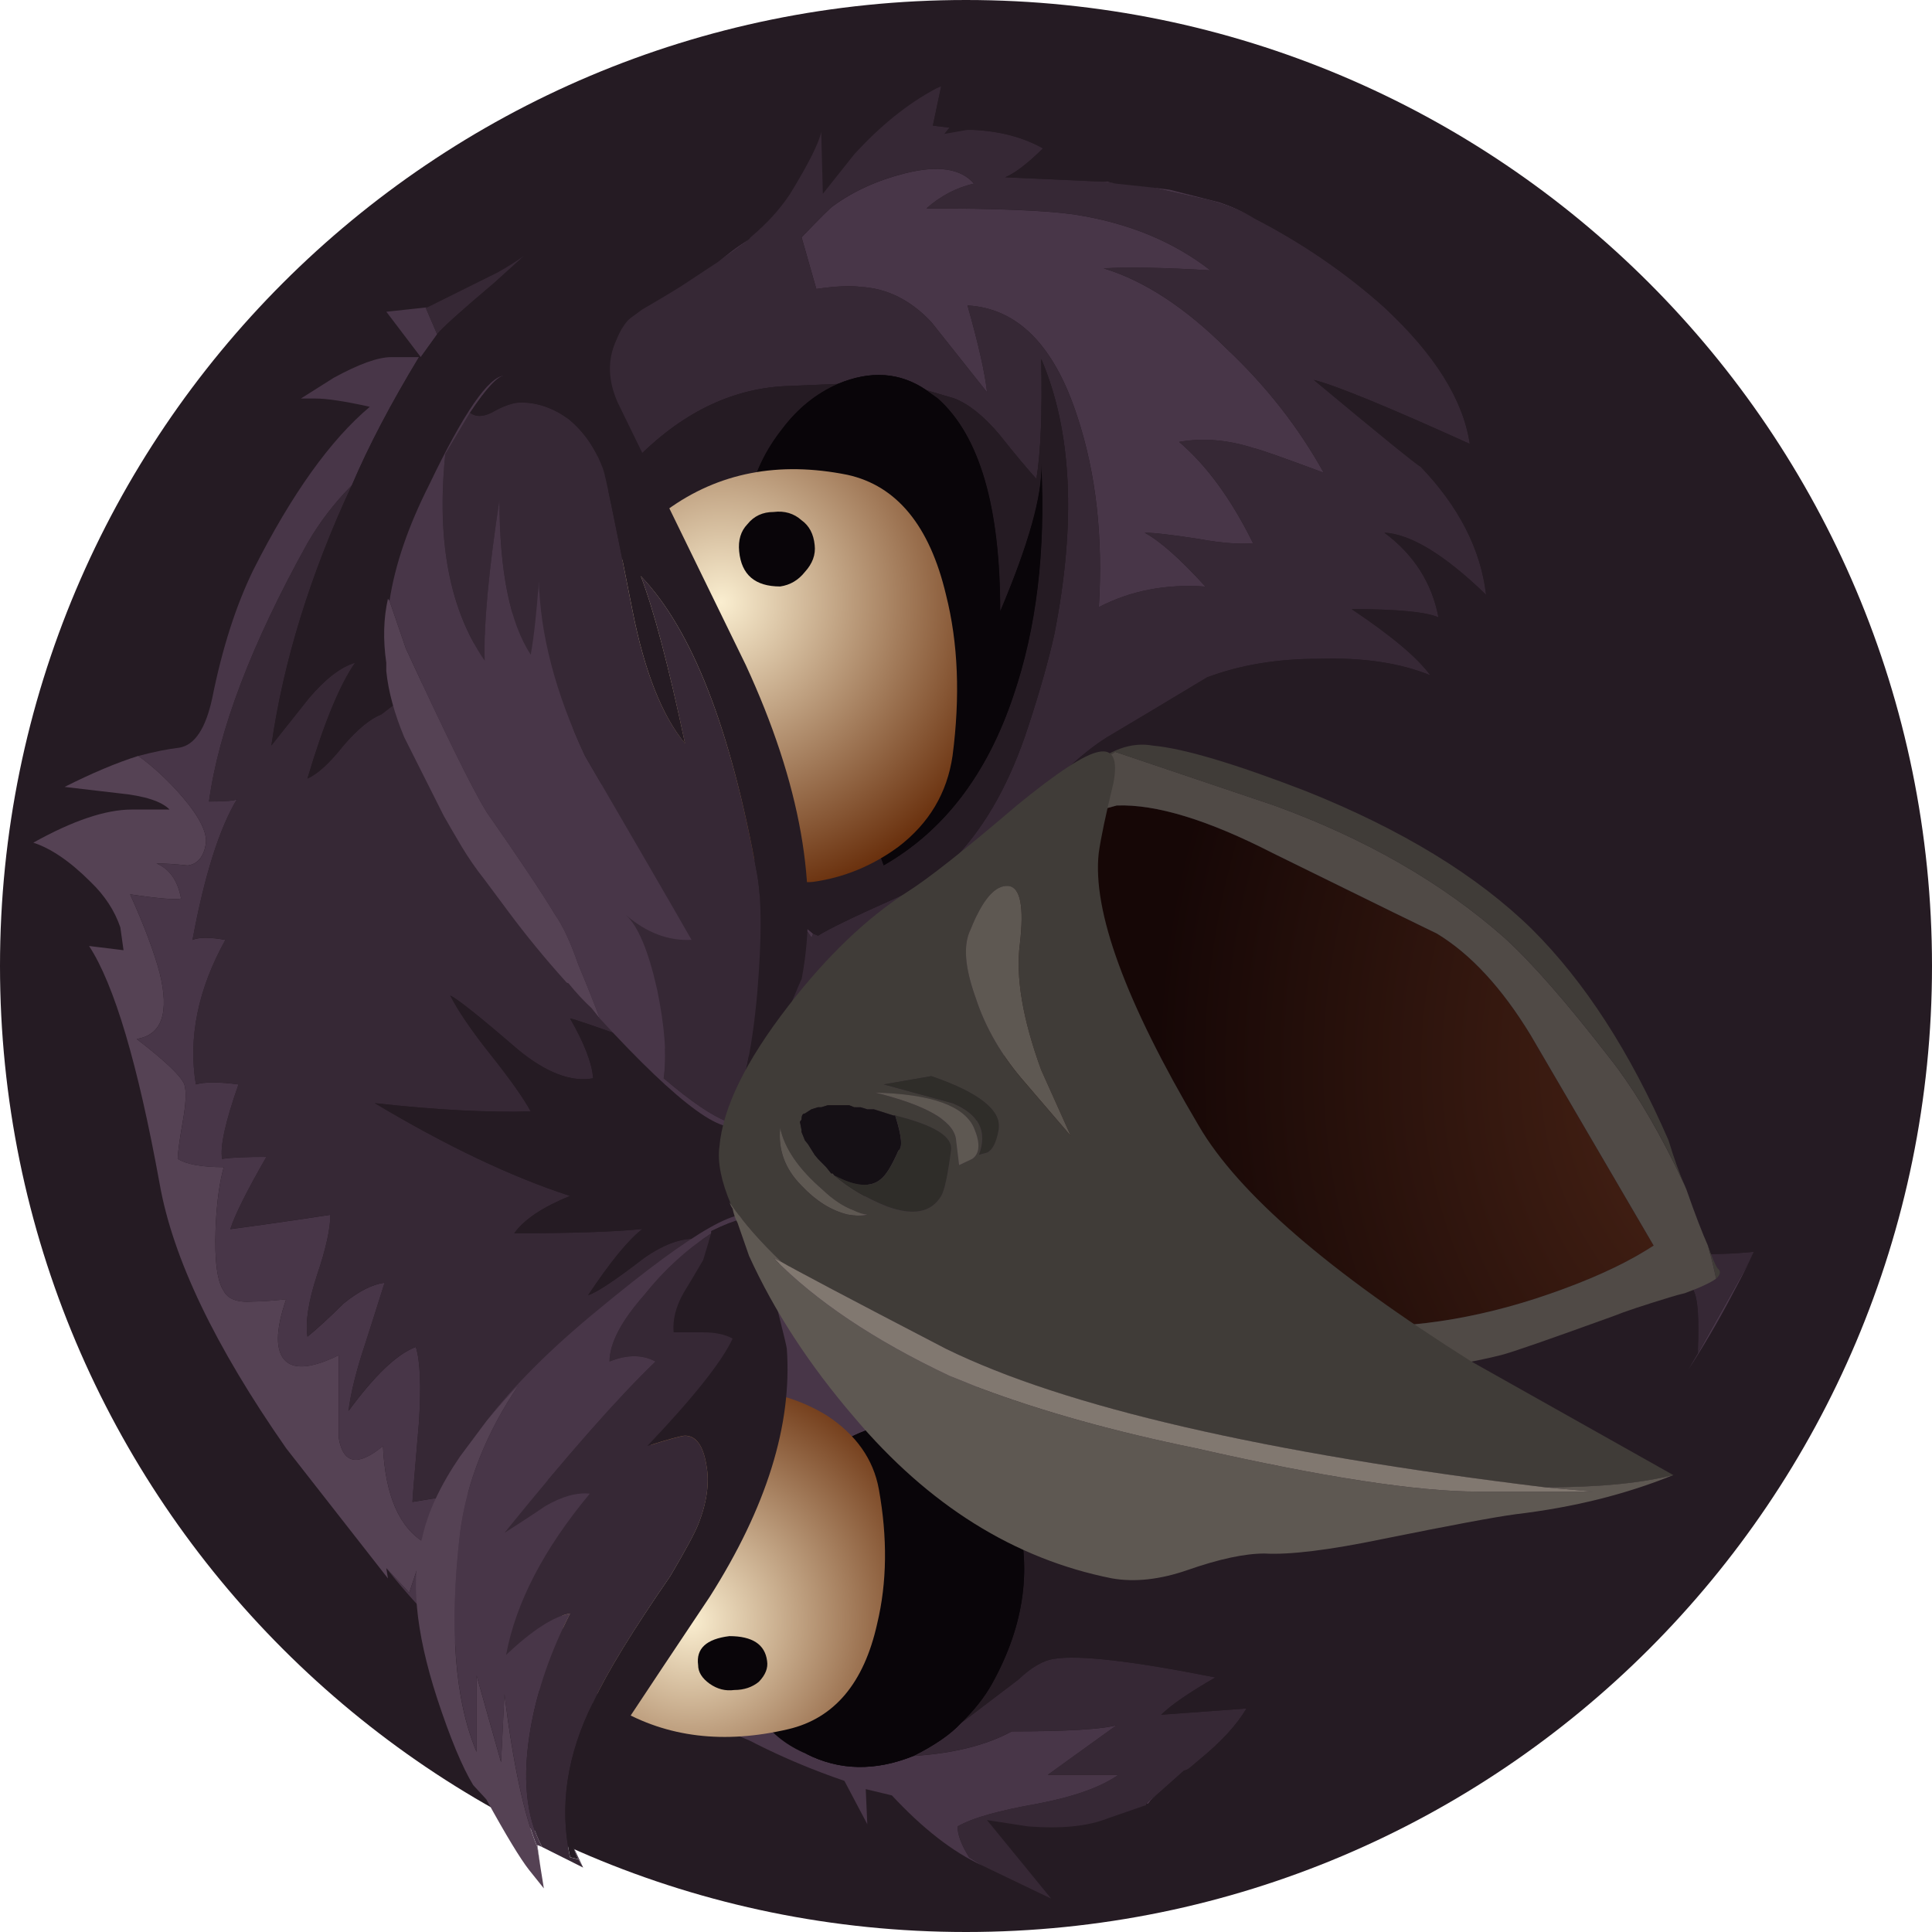 <svg width="90" height="90" viewBox="0 0 90 90" fill="none" xmlns="http://www.w3.org/2000/svg">
<g clip-path="url(#clip0_394_4979)">
<path d="M90 45C90 20.147 69.853 0 45 0C20.147 0 0 20.147 0 45C0 69.853 20.147 90 45 90C69.853 90 90 69.853 90 45Z" fill="#251B23"/>
<path fill-rule="evenodd" clip-rule="evenodd" d="M6.444 35.212C7.16 35.729 7.847 36.367 8.512 37.139C9.325 38.097 9.684 38.841 9.579 39.358C9.474 39.931 9.199 40.251 8.744 40.316C8.13 40.251 7.644 40.222 7.287 40.222C7.899 40.475 8.279 41.021 8.436 41.858C8.176 41.923 7.384 41.858 6.061 41.661C6.726 43.136 7.182 44.359 7.436 45.317C7.899 47.179 7.541 48.212 6.367 48.4C7.698 49.425 8.436 50.13 8.587 50.515C8.69 50.845 8.661 51.417 8.512 52.255C8.355 53.148 8.279 53.73 8.279 53.985C8.69 54.238 9.399 54.37 10.424 54.37C10.222 55.075 10.088 56.043 10.042 57.256C9.99 58.731 10.116 59.701 10.424 60.141C10.625 60.526 11.08 60.687 11.797 60.63C12.156 60.63 12.663 60.593 13.329 60.526C12.82 62.004 12.82 62.971 13.329 63.424C13.784 63.809 14.606 63.705 15.778 63.13V66.976C15.98 68.198 16.667 68.331 17.839 67.361C17.944 69.673 18.602 71.187 19.827 71.892L19.064 74.195L17.996 73.05L18.072 73.529L13.329 67.464C10.013 62.709 8.048 58.611 7.436 55.14C6.421 49.557 5.323 45.863 4.149 44.068L5.755 44.265L5.606 43.201C5.344 42.431 4.889 41.726 4.224 41.086C3.26 40.119 2.365 39.517 1.551 39.255C3.388 38.23 4.92 37.712 6.136 37.712H7.899C7.541 37.337 6.749 37.072 5.524 36.952L3.008 36.658C4.277 36.02 5.426 35.532 6.444 35.212Z" fill="#554254"/>
<path fill-rule="evenodd" clip-rule="evenodd" d="M35.811 58.706L36.729 58.998C38.365 58.612 39.486 57.643 40.097 56.102C40.763 54.692 40.732 53.282 40.023 51.872L60.823 53.121C58.837 54.081 57.274 54.625 56.156 54.757L54.167 60.246C51.674 61.084 48.768 62.55 45.453 64.675C43.361 64.027 41.673 63.998 40.403 64.571L40.478 66.593C39.306 66.978 38.185 67.786 37.117 68.999L37.193 69.675L37.574 81.708C39.105 82.481 40.763 82.517 42.547 81.802C44.43 81.682 45.959 81.294 47.133 80.656C49.732 80.656 51.368 80.553 52.024 80.365L48.814 82.678H52.106C51.286 83.251 50.038 83.701 48.357 84.021C46.52 84.341 45.273 84.697 44.608 85.085C44.608 85.469 44.788 85.948 45.147 86.521L45.759 86.906C44.376 86.269 42.981 85.178 41.547 83.636L40.329 83.345L40.403 84.981L39.336 82.96C37.849 82.452 36.476 81.869 35.205 81.229C34.287 80.712 32.218 80.168 29.006 79.593C25.899 79.075 23.913 78.531 23.039 77.959C21.358 76.801 19.678 75.165 17.997 73.052L19.066 74.197L19.829 71.894C18.603 71.189 17.945 69.675 17.84 67.363C16.668 68.332 15.982 68.2 15.779 66.978V63.132C14.607 63.707 13.785 63.811 13.33 63.426C12.821 62.973 12.821 62.006 13.33 60.528C12.665 60.596 12.158 60.632 11.798 60.632C11.081 60.689 10.626 60.528 10.426 60.143C10.118 59.703 9.992 58.733 10.043 57.258C10.089 56.045 10.223 55.077 10.426 54.372C9.401 54.372 8.691 54.24 8.28 53.987C8.28 53.732 8.357 53.15 8.514 52.257C8.663 51.419 8.691 50.846 8.588 50.517C8.437 50.132 7.699 49.427 6.368 48.401C7.542 48.214 7.9 47.181 7.437 45.319C7.183 44.361 6.728 43.138 6.062 41.663C7.393 41.861 8.177 41.925 8.437 41.861C8.28 41.023 7.9 40.477 7.288 40.224C7.646 40.224 8.131 40.253 8.745 40.318C9.2 40.253 9.475 39.933 9.581 39.36C9.686 38.843 9.326 38.099 8.514 37.141C7.848 36.369 7.162 35.731 6.445 35.214C7.162 35.026 7.797 34.894 8.357 34.829C9.074 34.706 9.581 33.936 9.886 32.526C10.349 30.213 10.986 28.22 11.798 26.555C13.584 23.02 15.391 20.493 17.228 18.95C16.056 18.688 15.211 18.565 14.704 18.565H14.016L15.548 17.598C16.722 16.958 17.609 16.637 18.223 16.637H19.521C18.2 18.818 17.154 20.813 16.393 22.608C15.571 23.434 14.884 24.336 14.324 25.306C11.724 29.987 10.192 34.001 9.737 37.339C10.5 37.339 10.932 37.3 11.037 37.235C10.223 38.588 9.529 40.77 8.969 43.786C9.275 43.656 9.791 43.656 10.5 43.786C9.223 46.089 8.766 48.337 9.125 50.517C9.529 50.397 10.192 50.397 11.112 50.517C10.5 52.257 10.246 53.412 10.349 53.987C10.753 53.92 11.441 53.893 12.412 53.893C11.492 55.491 10.932 56.617 10.732 57.258C11.747 57.125 13.299 56.911 15.391 56.591C15.391 57.229 15.19 58.16 14.779 59.373C14.376 60.596 14.219 61.563 14.324 62.268C14.733 61.938 15.293 61.431 16.005 60.725C16.722 60.143 17.357 59.823 17.917 59.758C17.513 61.045 17.206 62.006 16.997 62.653C16.594 63.866 16.339 64.901 16.236 65.729C17.46 64.063 18.506 63.067 19.372 62.747C19.574 63.387 19.626 64.542 19.521 66.217C19.32 68.585 19.215 69.837 19.215 69.967L32.681 67.748C34.107 67.175 35.153 64.157 35.811 58.706ZM20.366 15.576L19.603 16.637L17.997 14.522L19.829 14.325L20.366 15.576ZM34.899 11.148C34.742 11.28 34.616 11.374 34.511 11.439C34.256 11.627 33.899 11.892 33.444 12.209C33.696 12.012 33.899 11.853 34.056 11.73C34.31 11.533 34.593 11.345 34.899 11.148ZM51.225 8.46H51.569L51.95 8.554C51.69 8.496 51.451 8.47 51.225 8.46ZM56.768 9.418C57.38 9.606 57.94 9.87 58.456 10.188C57.685 9.738 56.819 9.418 55.848 9.22L53.712 8.742L54.475 8.835L56.768 9.418ZM79.1 63.038L81.474 58.8C81.22 59.318 80.935 59.861 80.629 60.434C80.017 61.592 79.359 62.711 78.642 63.811C78.792 63.546 78.948 63.293 79.1 63.038ZM53.407 84.021C53.504 83.888 53.661 83.768 53.862 83.636C53.712 83.768 53.607 83.862 53.556 83.927L53.481 84.021H53.407ZM37.425 43.109L37.88 43.495L37.805 43.682L37.425 43.109ZM38.797 9.606C39.761 8.9 40.889 8.393 42.158 8.075C43.69 7.688 44.764 7.849 45.37 8.554C44.556 8.742 43.816 9.127 43.16 9.709C46.416 9.709 48.717 9.803 50.038 9.991C52.54 10.378 54.653 11.242 56.387 12.595C54.198 12.464 52.54 12.436 51.412 12.501C53.301 13.076 55.213 14.325 57.148 16.252C58.986 17.983 60.494 19.91 61.666 22.023C59.777 21.318 58.68 20.933 58.374 20.868C57.2 20.493 56.059 20.389 54.931 20.587C56.208 21.677 57.357 23.246 58.374 25.306C57.76 25.361 56.925 25.306 55.848 25.108C54.632 24.921 53.787 24.817 53.324 24.817C54.041 25.202 54.982 26.038 56.156 27.327C54.324 27.195 52.667 27.515 51.189 28.285C51.389 25.015 51.061 22.062 50.194 19.429C49.12 16.094 47.409 14.363 45.072 14.231C45.579 16.026 45.885 17.372 45.982 18.274L43.384 15.001C42.42 13.978 41.323 13.432 40.097 13.367C39.635 13.3 38.948 13.329 38.029 13.461L37.342 11.054C38.208 10.152 38.694 9.673 38.797 9.606Z" fill="#483648"/>
<path fill-rule="evenodd" clip-rule="evenodd" d="M51.221 8.457C51.447 8.466 51.686 8.493 51.946 8.55L53.709 8.738L55.844 9.217C56.816 9.414 57.682 9.734 58.452 10.184C60.693 11.342 62.701 12.723 64.486 14.321C66.831 16.502 68.161 18.617 68.467 20.677C64.643 18.947 62.223 17.95 61.2 17.698C64.358 20.328 66.018 21.673 66.175 21.738C67.959 23.601 68.976 25.584 69.228 27.709C67.295 25.837 65.712 24.879 64.486 24.814C65.869 25.837 66.704 27.163 67.01 28.761C66.45 28.508 65.098 28.375 62.963 28.375C64.792 29.598 66.018 30.623 66.63 31.458C65.203 30.876 63.471 30.623 61.431 30.688C59.49 30.688 57.756 30.979 56.233 31.552C54.089 32.842 52.537 33.771 51.565 34.346C50.34 35.116 49.063 36.339 47.741 38.002C45.956 40.314 44.837 41.696 44.373 42.148L67.398 52.638L68.087 53.502L73.823 57.545C74.023 57.613 74.226 57.678 74.434 57.733C74.129 57.678 73.844 57.613 73.591 57.545L70.454 57.451C69.894 57.451 69.333 57.48 68.773 57.545C66.07 57.8 64.158 57.998 63.037 58.118C61.76 58.185 59.9 58.542 57.45 59.182C56.024 59.567 54.927 59.916 54.164 60.243L56.152 54.754C57.271 54.621 58.833 54.077 60.819 53.117L40.019 51.868C39.556 50.898 38.719 50.128 37.495 49.556L36.882 49.368C36.321 49.235 35.553 49.17 34.589 49.17C33.469 49.17 32.7 49.142 32.289 49.077C31.528 49.009 30.557 48.785 29.385 48.398C27.756 47.825 26.815 47.495 26.553 47.44C27.218 48.595 27.576 49.527 27.63 50.232C26.605 50.419 25.433 49.969 24.111 48.879C22.326 47.337 21.28 46.509 20.974 46.379C21.333 47.082 21.945 47.986 22.811 49.077C23.729 50.232 24.366 51.125 24.723 51.774C22.729 51.83 20.309 51.707 17.456 51.389C20.773 53.372 23.806 54.819 26.553 55.712C25.284 56.229 24.417 56.804 23.955 57.451C26.605 57.451 28.591 57.386 29.922 57.254C29.257 57.772 28.421 58.797 27.396 60.337C27.807 60.207 28.673 59.632 29.997 58.609C31.019 57.894 31.909 57.613 32.677 57.733L35.807 58.703C35.149 64.154 34.103 67.171 32.677 67.744L19.211 69.963C19.211 69.833 19.316 68.582 19.517 66.214C19.622 64.539 19.571 63.383 19.368 62.743C18.502 63.063 17.456 64.06 16.232 65.725C16.335 64.897 16.59 63.862 16.993 62.65C17.202 62.002 17.509 61.042 17.913 59.755C17.353 59.819 16.718 60.139 16.001 60.722C15.29 61.427 14.729 61.935 14.32 62.264C14.223 61.559 14.372 60.592 14.775 59.369C15.186 58.157 15.387 57.225 15.387 56.587C13.296 56.907 11.743 57.122 10.728 57.254C10.928 56.614 11.489 55.488 12.408 53.89C11.437 53.89 10.749 53.916 10.345 53.984C10.242 53.408 10.496 52.253 11.108 50.513C10.189 50.393 9.525 50.393 9.122 50.513C8.762 48.333 9.219 46.085 10.496 43.782C9.787 43.652 9.271 43.652 8.965 43.782C9.525 40.767 10.219 38.584 11.034 37.232C10.928 37.297 10.496 37.335 9.733 37.335C10.189 33.997 11.72 29.983 14.32 25.302C14.88 24.332 15.567 23.43 16.389 22.605C14.447 26.777 13.2 30.82 12.64 34.731L14.395 32.522C15.164 31.619 15.873 31.073 16.538 30.876C15.821 31.911 15.081 33.706 14.32 36.271C14.775 36.074 15.343 35.566 16.001 34.731C16.664 33.959 17.255 33.48 17.762 33.282L26.404 26.645L26.635 26.26C26.119 28.441 26.075 30.65 26.479 32.897C26.89 35.342 27.733 36.724 29.002 37.044L37.421 43.106L37.801 43.679L37.876 43.491L38.107 43.585C38.616 43.267 39.736 42.721 41.468 41.951C42.797 41.376 43.843 40.663 44.604 39.836C45.979 38.36 47.076 36.365 47.891 33.865C48.458 32.137 48.862 30.688 49.116 29.533C50.139 24.332 49.938 20.066 48.504 16.728C48.556 19.228 48.481 21.091 48.279 22.313C47.868 21.861 47.279 21.156 46.516 20.198C45.799 19.361 45.112 18.814 44.455 18.562L43.157 18.177C41.931 17.339 40.549 17.245 39.025 17.885L36.807 17.979C34.252 18.044 31.909 19.134 29.773 21.25L27.63 23.656L27.396 24.145C27.651 22.922 27.882 21.023 28.084 18.458L28.465 15.479L29.922 14.415C30.585 14.03 31.169 13.684 31.685 13.363L33.44 12.206C33.895 11.888 34.252 11.623 34.507 11.436C34.612 11.371 34.738 11.277 34.895 11.145L34.969 11.051C35.732 10.411 36.344 9.734 36.807 9.029C37.673 7.619 38.151 6.652 38.256 6.144L38.331 9.029L39.788 7.196C41.013 5.853 42.283 4.827 43.612 4.122L43.843 4.019L43.455 5.853L44.223 5.947L43.992 6.238L45.069 6.05H45.292C46.569 6.105 47.667 6.396 48.585 6.914C47.868 7.619 47.279 8.072 46.824 8.259L51.221 8.457ZM19.825 14.321H19.905L23.192 12.687C23.649 12.432 24.058 12.17 24.417 11.915L23.035 13.166C21.511 14.454 20.616 15.253 20.362 15.573L19.825 14.321ZM81.47 58.797L79.096 63.035V62.837C79.147 61.494 79.096 60.628 78.945 60.243C78.744 59.661 78.132 59.114 77.107 58.609L75.809 58.118C77.847 58.448 79.813 58.505 81.694 58.315L81.47 58.797ZM53.858 83.632C53.657 83.765 53.5 83.885 53.403 84.017C53.403 84.085 53.372 84.111 53.321 84.111L51.64 84.694C50.676 85.081 49.422 85.201 47.891 85.081L45.979 84.787L48.967 88.445L45.755 86.903L45.143 86.518C44.784 85.945 44.604 85.466 44.604 85.081C45.269 84.694 46.516 84.337 48.353 84.017C50.034 83.697 51.282 83.247 52.103 82.674H48.81L52.02 80.362C51.357 80.549 49.728 80.653 47.13 80.653C45.956 81.291 44.426 81.678 42.543 81.798C43.56 81.291 44.298 80.773 44.761 80.268L44.912 80.164L47.435 78.246C48.047 77.664 48.608 77.344 49.116 77.276C50.237 77.089 52.737 77.37 56.615 78.143C55.389 78.848 54.546 79.43 54.089 79.88C54.143 79.88 55.464 79.777 58.064 79.589C57.607 80.362 56.869 81.161 55.844 81.996C55.695 82.118 55.538 82.251 55.389 82.381C55.284 82.448 55.21 82.477 55.158 82.477L53.858 83.632ZM38.794 9.602C38.69 9.669 38.205 10.148 37.339 11.051L38.025 13.457C38.944 13.325 39.631 13.296 40.094 13.363C41.319 13.428 42.417 13.975 43.38 14.998L45.979 18.27C45.881 17.368 45.575 16.023 45.069 14.227C47.405 14.36 49.116 16.09 50.191 19.425C51.057 22.058 51.386 25.011 51.185 28.282C52.663 27.512 54.321 27.192 56.152 27.324C54.978 26.034 54.038 25.199 53.321 24.814C53.783 24.814 54.628 24.917 55.844 25.105C56.921 25.302 57.756 25.358 58.37 25.302C57.353 23.242 56.204 21.673 54.927 20.583C56.055 20.386 57.196 20.489 58.37 20.865C58.676 20.93 59.773 21.315 61.663 22.02C60.49 19.907 58.982 17.979 57.145 16.249C55.21 14.321 53.298 13.072 51.409 12.497C52.537 12.432 54.194 12.461 56.383 12.591C54.649 11.239 52.537 10.374 50.034 9.987C48.713 9.799 46.413 9.706 43.157 9.706C43.812 9.123 44.552 8.738 45.367 8.55C44.761 7.845 43.686 7.684 42.155 8.072C40.885 8.389 39.757 8.897 38.794 9.602ZM42.849 66.214C42.237 66.146 41.445 66.269 40.474 66.589L40.4 64.568C41.669 63.995 43.357 64.024 45.449 64.671L42.849 66.214Z" fill="#362835"/>
<path fill-rule="evenodd" clip-rule="evenodd" d="M37.877 43.489L37.422 43.104L29.003 37.042C27.734 36.722 26.89 35.341 26.479 32.896C26.076 30.648 26.12 28.439 26.636 26.259L26.405 26.644L17.763 33.281C17.256 33.478 16.665 33.957 16.002 34.73C15.344 35.565 14.776 36.072 14.321 36.27C15.082 33.705 15.822 31.909 16.539 30.874C15.874 31.072 15.164 31.618 14.396 32.52L12.641 34.73C13.201 30.819 14.447 26.776 16.39 22.603C17.151 20.808 18.197 18.813 19.518 16.632H19.6L20.363 15.571C20.617 15.251 21.512 14.452 23.036 13.165L24.418 11.913L24.493 11.819C24.948 11.434 25.285 11.114 25.485 10.861C25.285 12.392 25.411 13.427 25.868 13.935C26.636 14.705 27.294 15.29 27.862 15.675L28.317 15.571L28.466 15.477L28.085 18.457C27.883 21.022 27.651 22.921 27.397 24.143L27.63 23.655L29.774 21.248C31.909 19.133 34.254 18.043 36.808 17.978L39.026 17.884C38.003 18.334 37.137 19.039 36.42 19.999C35.659 20.967 35.15 22.018 34.896 23.176L41.163 40.313C43.97 38.705 45.98 36.072 47.205 32.417C48.28 29.276 48.714 25.676 48.505 21.633C48.557 23.053 47.922 25.327 46.593 28.468C46.593 23.599 45.63 20.29 43.687 18.56L43.157 18.175L44.456 18.56C45.113 18.813 45.8 19.359 46.517 20.197C47.28 21.154 47.869 21.859 48.28 22.312C48.482 21.089 48.557 19.227 48.505 16.726C49.932 20.064 50.14 24.331 49.117 29.532C48.863 30.687 48.459 32.135 47.892 33.863C47.077 36.364 45.98 38.359 44.605 39.834C43.844 40.669 42.798 41.374 41.469 41.949C39.737 42.719 38.617 43.266 38.108 43.583L37.877 43.489ZM43.844 4.017L46.899 2.484L44.224 5.945L43.456 5.851L43.844 4.017ZM51.222 8.455L46.825 8.258C47.28 8.07 47.869 7.617 48.586 6.912C47.668 6.395 46.57 6.104 45.293 6.048H45.069C45.779 5.916 46.442 5.851 47.056 5.851L49.729 6.236L52.178 7.1L48.893 8.164L51.566 8.455H51.222ZM79.097 63.033C78.946 63.288 78.789 63.541 78.64 63.806L77.265 65.827L75.736 67.743L76.422 67.461C76.064 68.299 75.43 69.324 74.51 70.537C72.567 73.047 70.095 75.35 67.093 77.472C64.749 79.138 62.149 80.425 59.289 81.318C57.451 82.285 55.667 83.113 53.933 83.818L53.553 83.922C53.605 83.857 53.71 83.763 53.859 83.631L55.159 82.475C55.211 82.475 55.285 82.447 55.39 82.379C55.539 82.249 55.696 82.127 55.845 81.994C56.87 81.159 57.608 80.36 58.065 79.588C55.465 79.775 54.144 79.879 54.09 79.879C54.547 79.429 55.39 78.847 56.616 78.141C52.738 77.369 50.237 77.087 49.117 77.275C48.608 77.342 48.048 77.662 47.437 78.245L44.913 80.163L44.762 80.266C45.368 79.681 45.853 79.07 46.211 78.433C47.742 75.667 48.102 72.943 47.28 70.253C46.465 67.743 44.987 66.4 42.85 66.212L45.45 64.669C48.765 62.544 51.672 61.069 54.165 60.242C54.928 59.914 56.025 59.565 57.451 59.18C59.901 58.54 61.761 58.184 63.038 58.117C64.159 57.996 66.07 57.799 68.774 57.544C69.334 57.479 69.894 57.45 70.455 57.45L73.592 57.544C73.844 57.611 74.129 57.676 74.435 57.731C74.227 57.676 74.024 57.611 73.823 57.544L68.088 53.501L67.399 52.637L44.373 42.147C44.838 41.694 45.957 40.313 47.742 38C49.064 36.337 50.341 35.115 51.566 34.345C52.538 33.769 54.09 32.84 56.233 31.551C57.757 30.978 59.491 30.687 61.432 30.687C63.472 30.622 65.204 30.874 66.631 31.457C66.019 30.622 64.793 29.596 62.964 28.374C65.099 28.374 66.451 28.506 67.011 28.759C66.705 27.161 65.87 25.835 64.487 24.812C65.713 24.877 67.296 25.835 69.229 27.707C68.977 25.582 67.96 23.599 66.176 21.737C66.019 21.672 64.359 20.326 61.201 17.696C62.224 17.949 64.644 18.945 68.468 20.675C68.162 18.615 66.832 16.5 64.487 14.32C62.702 12.722 60.694 11.34 58.453 10.183C57.937 9.865 57.377 9.601 56.765 9.413C60.185 10.373 63.187 11.754 65.793 13.55C68.954 15.73 71.552 18.081 73.592 20.582L75.661 23.758L73.749 22.894L78.408 29.729C79.38 31.072 80.523 32.84 81.852 35.021L83.532 37.812L82.844 37.615C83.458 39.795 84.376 41.564 85.601 42.907L88.125 45.314L87.894 45.605L88.125 45.896C87.714 46.216 86.901 47.054 85.676 48.396C85.064 49.169 84.555 50.004 84.144 50.897L83.532 53.501L83.838 53.407L83.152 54.658C82.793 55.616 82.412 56.586 82.001 57.544L81.695 58.314C79.814 58.504 77.848 58.446 75.81 58.117L77.108 58.607C78.133 59.113 78.737 59.659 78.946 60.242C79.097 60.627 79.148 61.493 79.097 62.836V63.033ZM40.02 51.867C40.729 53.277 40.76 54.687 40.094 56.097C39.483 57.638 38.362 58.607 36.726 58.992L35.808 58.701L32.678 57.731C31.909 57.611 31.02 57.893 29.997 58.607C28.674 59.63 27.808 60.205 27.397 60.335C28.422 58.795 29.258 57.77 29.923 57.252C28.592 57.385 26.606 57.45 23.956 57.45C24.418 56.803 25.285 56.227 26.554 55.71C23.806 54.817 20.774 53.371 17.457 51.388C20.309 51.705 22.73 51.828 24.724 51.773C24.367 51.123 23.73 50.23 22.812 49.075C21.946 47.985 21.334 47.08 20.975 46.377C21.281 46.507 22.327 47.335 24.112 48.878C25.434 49.968 26.606 50.418 27.63 50.23C27.577 49.525 27.219 48.594 26.554 47.439C26.816 47.494 27.757 47.824 29.386 48.396C30.558 48.784 31.529 49.008 32.29 49.075C32.701 49.14 33.47 49.169 34.59 49.169C35.554 49.169 36.322 49.234 36.882 49.366L37.496 49.554C38.72 50.127 39.557 50.897 40.02 51.867Z" fill="#251B23"/>
<path fill-rule="evenodd" clip-rule="evenodd" d="M39.028 17.888C40.552 17.247 41.934 17.341 43.16 18.179L43.69 18.564C45.632 20.294 46.596 23.603 46.596 28.472C47.925 25.331 48.559 23.057 48.508 21.637C48.716 25.68 48.282 29.28 47.208 32.421C45.982 36.076 43.973 38.709 41.166 40.317L34.898 23.18C35.153 22.022 35.661 20.97 36.422 20.003C37.139 19.043 38.005 18.338 39.028 17.888ZM40.477 66.591C41.449 66.271 42.24 66.148 42.852 66.216C44.99 66.404 46.468 67.746 47.282 70.256C48.104 72.947 47.745 75.671 46.213 78.436C45.856 79.074 45.37 79.685 44.764 80.27C44.301 80.775 43.563 81.293 42.546 81.801C40.762 82.515 39.105 82.479 37.573 81.707L37.193 69.674L37.116 68.998C38.185 67.785 39.306 66.976 40.477 66.591Z" fill="#090509"/>
<path fill-rule="evenodd" clip-rule="evenodd" d="M47.281 70.256C48.103 72.947 47.744 75.671 46.212 78.436C45.855 79.074 45.369 79.685 44.763 80.27C44.3 80.775 43.562 81.293 42.545 81.801C40.761 82.515 39.103 82.479 37.572 81.707C33.905 80.147 33.777 76.133 37.192 69.674L37.115 68.998C38.184 67.785 39.304 66.976 40.476 66.591C41.448 66.271 42.239 66.148 42.851 66.206C44.989 66.404 46.467 67.746 47.281 70.256Z" fill="#090509"/>
<path fill-rule="evenodd" clip-rule="evenodd" d="M26.946 71.985C27.655 70.378 28.829 68.77 30.464 67.172C32.25 65.5 33.676 64.701 34.743 64.766C36.074 64.833 37.32 65.218 38.492 65.923C39.867 66.816 40.689 67.971 40.942 69.382C41.345 71.629 41.324 73.716 40.861 75.643C40.248 78.397 38.873 80.043 36.73 80.55C33.728 81.255 31.076 80.935 28.776 79.59C26.124 77.983 25.52 75.456 26.946 71.985Z" fill="url(#paint0_radial_394_4979)"/>
<path fill-rule="evenodd" clip-rule="evenodd" d="M34.203 78.727C33.799 78.782 33.419 78.688 33.059 78.436C32.702 78.181 32.522 77.889 32.522 77.569C32.417 76.799 32.902 76.349 33.979 76.217C35.046 76.217 35.636 76.602 35.734 77.372C35.786 77.702 35.659 78.022 35.353 78.342C35.046 78.594 34.665 78.727 34.203 78.727Z" fill="#090509"/>
<path fill-rule="evenodd" clip-rule="evenodd" d="M25.179 86.999L25.335 87.969L24.641 87.102C24.238 86.587 23.573 85.495 22.655 83.822L22.043 83.156C21.534 82.318 20.974 80.975 20.362 79.113C19.339 75.963 19.114 73.462 19.674 71.602C19.928 70.447 20.512 69.195 21.429 67.85L22.655 66.206C23.117 65.634 23.626 65.058 24.186 64.476C22.655 66.724 21.737 69.036 21.429 71.404C20.922 75.775 21.177 79.178 22.2 81.613V78.051L23.341 82.092L23.498 78.915C23.901 82.186 24.418 84.566 25.029 86.041L25.179 86.999Z" fill="#554254"/>
<path fill-rule="evenodd" clip-rule="evenodd" d="M25.256 86.042L25.033 85.948L25.182 87L25.033 86.042C24.421 84.567 23.905 82.187 23.501 78.916L23.344 82.093L22.203 78.052V81.614C21.18 79.171 20.926 75.776 21.432 71.406C21.74 69.037 22.658 66.725 24.189 64.477C23.629 65.059 23.121 65.635 22.658 66.207C23.935 64.542 25.667 62.814 27.857 61.019C32.344 57.296 34.795 55.912 35.204 56.872C34.996 56.617 34.309 56.779 33.136 57.351V57.455C31.963 58.225 30.918 59.185 30 60.34C28.931 61.553 28.394 62.588 28.394 63.425C29.208 63.096 29.925 63.096 30.537 63.425C28.805 65.088 26.459 67.748 23.501 71.406C23.905 71.15 24.547 70.739 25.413 70.154C26.176 69.714 26.862 69.516 27.476 69.581C25.339 72.149 24.033 74.65 23.576 77.092C24.801 75.937 25.796 75.297 26.556 75.165C25.645 76.962 25.033 78.729 24.727 80.459C24.316 82.772 24.495 84.632 25.256 86.042ZM26.713 86.042L27.168 87L26.945 86.615C26.84 86.427 26.765 86.23 26.713 86.042Z" fill="#483648"/>
<path fill-rule="evenodd" clip-rule="evenodd" d="M27.167 87L25.255 86.042C24.494 84.632 24.314 82.772 24.726 80.459C25.032 78.729 25.643 76.962 26.555 75.165C25.794 75.297 24.8 75.937 23.575 77.092C24.032 74.65 25.337 72.149 27.475 69.581C26.861 69.516 26.175 69.714 25.412 70.154C24.546 70.739 23.903 71.15 23.5 71.406C26.458 67.748 28.804 65.088 30.536 63.425C29.924 63.096 29.207 63.096 28.393 63.425C28.393 62.588 28.93 61.553 29.999 60.34C30.916 59.185 31.962 58.225 33.134 57.455L32.754 58.706C32.343 59.411 32.037 59.919 31.836 60.246C31.477 60.887 31.328 61.498 31.379 62.071H32.754C33.314 62.071 33.769 62.164 34.129 62.362C33.62 63.452 32.291 65.117 30.155 67.363C31.171 67.043 31.762 66.884 31.911 66.884C32.417 66.884 32.754 67.336 32.903 68.239C33.06 69.064 32.934 69.995 32.523 71.02C32.373 71.406 31.939 72.214 31.222 73.427C29.49 75.937 28.288 77.891 27.632 79.302C26.406 81.746 26.047 84.153 26.555 86.521L26.943 86.615L27.167 87Z" fill="#362835"/>
<path fill-rule="evenodd" clip-rule="evenodd" d="M26.712 86.037C26.764 86.224 26.838 86.422 26.944 86.609L26.556 86.516C26.047 84.147 26.406 81.741 27.632 79.296C28.288 77.886 29.49 75.931 31.223 73.421C31.94 72.209 32.374 71.4 32.523 71.015C32.934 69.99 33.06 69.058 32.903 68.233C32.754 67.331 32.418 66.878 31.911 66.878C31.762 66.878 31.171 67.037 30.156 67.357C32.291 65.112 33.62 63.446 34.129 62.356C33.769 62.159 33.314 62.065 32.754 62.065H31.379C31.328 61.492 31.477 60.881 31.836 60.241C32.037 59.914 32.343 59.406 32.754 58.701L33.135 57.449V57.346C34.309 56.773 34.995 56.612 35.203 56.867V57.064C36.167 60.787 36.653 62.705 36.653 62.835C36.907 66.361 35.712 70.216 33.06 74.389C29.796 79.269 27.781 82.314 27.018 83.536C26.817 83.921 26.682 84.306 26.638 84.691C26.586 84.749 26.556 84.814 26.556 84.882V85.36C26.556 85.613 26.607 85.839 26.712 86.037Z" fill="#251B23"/>
<path fill-rule="evenodd" clip-rule="evenodd" d="M39.027 17.886C38.004 18.337 37.138 19.042 36.421 20.002C35.66 20.969 35.151 22.021 34.897 23.178L41.165 40.315C43.971 38.708 45.981 36.075 47.206 32.42C48.281 29.279 48.715 25.689 48.507 21.636C48.558 23.056 47.923 25.33 46.595 28.47C46.595 23.602 45.631 20.293 43.688 18.563L43.151 18.178L44.457 18.563C45.115 18.815 45.801 19.362 46.518 20.199C47.281 21.157 47.87 21.862 48.281 22.314C48.484 21.092 48.558 19.229 48.507 16.729C49.933 20.067 50.141 24.334 49.118 29.534C48.864 30.689 48.461 32.138 47.893 33.866C47.078 36.366 45.981 38.361 44.606 39.837C43.845 40.664 42.799 41.377 41.471 41.952C39.738 42.722 38.618 43.268 38.109 43.586L37.878 43.492L37.415 43.107L29.005 37.045C27.727 36.725 26.892 35.343 26.481 32.908C26.07 30.66 26.121 28.442 26.637 26.261L27.093 25.106L29.767 21.251C31.911 19.135 34.255 18.045 36.809 17.98L39.027 17.886Z" fill="#251B23"/>
<path fill-rule="evenodd" clip-rule="evenodd" d="M39.028 17.884C40.552 17.243 41.934 17.337 43.152 18.175L43.69 18.56C45.632 20.29 46.596 23.599 46.596 28.468C47.925 25.327 48.559 23.053 48.508 21.633C48.716 25.686 48.282 29.276 47.208 32.417C45.982 36.072 43.973 38.705 41.166 40.312L34.898 23.175C35.153 22.018 35.661 20.966 36.422 19.999C37.139 19.039 38.005 18.334 39.028 17.884Z" fill="#090509"/>
<path fill-rule="evenodd" clip-rule="evenodd" d="M29.309 32.8C27.631 28.825 28.212 25.807 31.072 23.756C33.462 22.016 36.271 21.473 39.483 22.12C41.775 22.628 43.307 24.49 44.068 27.706C44.636 29.951 44.733 32.451 44.374 35.207C44.121 36.947 43.276 38.357 41.85 39.447C40.632 40.34 39.303 40.884 37.877 41.081C36.705 41.213 35.15 40.311 33.21 38.383C31.378 36.523 30.072 34.66 29.309 32.8Z" fill="url(#paint1_radial_394_4979)"/>
<path fill-rule="evenodd" clip-rule="evenodd" d="M36.345 27.32C35.173 27.32 34.538 26.774 34.433 25.684C34.382 25.166 34.508 24.743 34.814 24.423C35.121 24.038 35.531 23.85 36.039 23.85C36.548 23.785 36.987 23.918 37.339 24.235C37.697 24.49 37.9 24.875 37.951 25.393C38.003 25.843 37.846 26.257 37.496 26.642C37.19 27.027 36.808 27.253 36.345 27.32Z" fill="#090509"/>
<path fill-rule="evenodd" clip-rule="evenodd" d="M18.145 27.988L18.906 30.207C20.744 34.182 21.99 36.721 22.655 37.811C24.133 39.927 25.21 41.534 25.868 42.624C26.225 43.132 26.584 43.902 26.942 44.937C27.397 46.027 27.726 46.855 27.936 47.438L27.554 46.959C27.196 46.629 26.837 46.244 26.479 45.801C26.428 45.801 26.382 45.765 26.33 45.698C25.359 44.617 24.493 43.556 23.73 42.531L22.581 40.988C22.17 40.471 21.818 39.956 21.512 39.448C21.206 38.93 20.923 38.452 20.669 37.999L18.831 34.343C18.377 33.251 18.092 32.228 17.994 31.258V30.873C17.837 29.783 17.868 28.796 18.071 27.894L18.145 27.988Z" fill="#554254"/>
<path fill-rule="evenodd" clip-rule="evenodd" d="M21.896 19.225C22.148 19.422 22.477 19.422 22.888 19.225C23.448 18.905 23.904 18.746 24.263 18.746C25.032 18.746 25.771 19.001 26.481 19.516C27.198 20.101 27.727 20.871 28.087 21.829C28.192 22.084 28.647 24.303 29.467 28.466C30.028 31.296 30.842 33.344 31.911 34.634C31.148 31.034 30.462 28.437 29.85 26.83C32.247 29.34 34.054 33.994 35.28 40.79C35.48 41.948 35.48 43.743 35.28 46.185C35.025 49.073 34.563 51.093 33.897 52.25C33.188 51.995 32.194 51.319 30.917 50.228C31.073 49.203 30.97 47.822 30.611 46.082C30.2 44.287 29.722 43.132 29.161 42.624C30.125 43.461 31.148 43.837 32.217 43.779C31.299 42.171 29.639 39.315 27.25 35.207C25.869 32.254 25.16 29.53 25.106 27.027C25.003 28.505 24.875 29.66 24.726 30.497C23.754 29.012 23.269 26.606 23.269 23.278C22.762 26.606 22.531 29.116 22.582 30.779C20.946 28.411 20.334 25.196 20.745 21.153L21.896 19.225Z" fill="#362835"/>
<path fill-rule="evenodd" clip-rule="evenodd" d="M33.895 52.252C34.253 52.317 34.484 52.317 34.589 52.252C33.926 53.145 31.706 51.547 27.936 47.439C27.725 46.857 27.396 46.029 26.942 44.939C26.584 43.904 26.224 43.134 25.867 42.626C25.209 41.536 24.133 39.928 22.655 37.813C21.989 36.723 20.743 34.184 18.905 30.208L18.145 27.989C18.397 26.326 19.011 24.529 19.982 22.604C21.601 19.218 22.773 17.526 23.498 17.499C23.177 17.516 22.647 18.101 21.894 19.227L20.743 21.155C20.332 25.198 20.944 28.413 22.58 30.781C22.529 29.118 22.76 26.608 23.267 23.28C23.267 26.608 23.752 29.015 24.724 30.5C24.873 29.662 25.001 28.507 25.104 27.029C25.158 29.532 25.867 32.256 27.247 35.209C29.637 39.317 31.297 42.174 32.215 43.781C31.146 43.839 30.123 43.454 29.159 42.626C29.72 43.134 30.205 44.289 30.609 46.084C30.968 47.824 31.071 49.206 30.915 50.231C32.192 51.321 33.186 51.997 33.895 52.252Z" fill="#483648"/>
<path fill-rule="evenodd" clip-rule="evenodd" d="M34.594 52.256C34.489 52.321 34.257 52.321 33.9 52.256C34.565 51.098 35.028 49.079 35.282 46.191C35.483 43.749 35.483 41.953 35.282 40.796C34.057 34 32.25 29.346 29.852 26.836C30.464 28.443 31.15 31.04 31.913 34.64C30.845 33.35 30.03 31.302 29.47 28.472C28.649 24.309 28.195 22.09 28.089 21.835C27.73 20.877 27.2 20.107 26.483 19.522C25.774 19.007 25.034 18.752 24.265 18.752C23.906 18.752 23.451 18.911 22.891 19.231C22.48 19.428 22.151 19.428 21.898 19.231C22.652 18.105 23.181 17.52 23.503 17.503L26.483 13.939L27.401 13.169L26.715 15.482L29.47 14.709C29.164 14.964 28.904 15.349 28.701 15.867C28.29 16.769 28.321 17.727 28.776 18.752L34.743 30.982C37.29 36.5 38.156 41.378 37.343 45.609C37.29 45.676 36.401 47.828 34.668 52.059C34.668 52.124 34.64 52.191 34.594 52.256Z" fill="#251B23"/>
<path fill-rule="evenodd" clip-rule="evenodd" d="M49.729 36.658H50.035L50.267 38.003L52.022 37.525C53.859 37.457 56.28 38.201 59.289 39.743C64.234 42.176 66.788 43.428 66.937 43.493C68.52 44.453 69.969 46.032 71.298 48.212L77.034 58.026C75.96 58.731 74.562 59.41 72.83 60.047C69.358 61.335 66.019 61.91 62.807 61.787C61.178 61.722 59.931 61.946 59.058 62.454C60.186 62.839 61.021 63.13 61.582 63.32H61.358C60.641 63.13 59.924 62.877 59.215 62.548L52.561 59.09C52.456 59.022 52.358 58.957 52.253 58.892C52.052 58.77 51.844 58.611 51.641 58.413C48.737 56.486 47.206 54.82 47.056 53.41C46.751 49.81 46.645 47.216 46.751 45.608C46.802 44.903 46.846 44.227 46.9 43.587L46.974 43.014C47.026 42.629 47.1 42.244 47.206 41.859L47.974 39.358L48.355 38.586C48.714 37.881 49.146 37.233 49.655 36.658H49.729Z" fill="url(#paint2_radial_394_4979)"/>
<path fill-rule="evenodd" clip-rule="evenodd" d="M79.56 58.023C79.709 58.54 79.835 59.058 79.941 59.566C79.686 59.753 79.201 59.98 78.484 60.242C78.229 60.3 78.006 60.365 77.797 60.43C76.528 60.817 75.654 61.108 75.197 61.296C72.188 62.386 70.432 62.997 69.918 63.127C66.811 63.9 64.136 63.994 61.89 63.421C61.792 63.421 61.687 63.382 61.582 63.317C61.022 63.127 60.186 62.836 59.058 62.451C59.924 61.943 61.178 61.719 62.807 61.785C66.019 61.907 69.358 61.332 72.83 60.044C74.562 59.407 75.96 58.728 77.034 58.023L71.298 48.209C69.97 46.029 68.52 44.45 66.937 43.49C66.788 43.425 64.234 42.173 59.289 39.74C56.28 38.198 53.859 37.454 52.022 37.522L50.267 38.001L50.035 36.655L49.961 36.458L50.575 35.885L51.947 35.021L59.364 37.522C63.599 39.062 67.169 41.112 70.075 43.678C71.352 44.835 72.979 46.695 74.966 49.263C75.99 50.551 77.006 52.214 78.028 54.274C78.178 54.594 78.335 54.911 78.484 55.231L78.566 55.429C78.969 56.586 79.306 57.45 79.56 58.023Z" fill="#504A46"/>
<path fill-rule="evenodd" clip-rule="evenodd" d="M47.061 53.412C46.701 49.879 46.598 47.059 46.755 44.943C46.806 44.491 46.85 44.041 46.904 43.588C46.85 44.229 46.806 44.905 46.755 45.61C46.65 47.218 46.755 49.812 47.061 53.412ZM49.733 36.66C49.988 36.407 50.271 36.145 50.578 35.89C51.645 34.932 52.691 34.547 53.714 34.735C55.141 34.865 57.509 35.57 60.825 36.85C65.314 38.645 68.83 40.797 71.377 43.297C73.828 45.742 75.941 49.013 77.727 53.121C77.981 53.958 78.233 54.663 78.487 55.236C78.338 54.916 78.181 54.598 78.032 54.278C77.01 52.218 75.994 50.555 74.969 49.268C72.983 46.7 71.356 44.84 70.079 43.682C67.172 41.117 63.603 39.066 59.368 37.526L51.951 35.026L50.578 35.89L49.965 36.463L50.039 36.66H49.733ZM79.944 59.57C79.839 59.053 79.713 58.545 79.564 58.028C79.765 58.612 79.914 58.959 80.019 59.091C80.176 59.221 80.145 59.383 79.944 59.57Z" fill="#403C38"/>
<path fill-rule="evenodd" clip-rule="evenodd" d="M77.952 68.716C76.42 69.101 74.434 69.289 71.985 69.289C58.876 67.691 49.578 65.537 44.066 62.84C39.384 60.407 36.829 59.052 36.418 58.799C35.447 57.877 34.656 56.975 34.051 56.101C33.596 55.038 33.416 54.135 33.514 53.411C33.671 51.606 34.738 49.425 36.724 46.86C38.51 44.547 40.347 42.788 42.236 41.568C43.252 40.928 44.963 39.573 47.361 37.525C49.242 35.983 50.519 35.147 51.184 35.025C51.85 34.892 52.074 35.371 51.871 36.461C51.513 37.939 51.282 39.029 51.184 39.734C50.879 42.432 52.431 46.672 55.844 52.443C57.681 55.593 61.916 59.249 68.541 63.424L77.952 68.716ZM45.598 53.798L45.978 53.695C46.24 53.572 46.412 53.213 46.515 52.641C46.672 51.738 45.628 50.901 43.38 50.13L41.162 50.516L44.372 51.392C45.598 51.897 46.009 52.698 45.598 53.798ZM38.867 54.756C39.533 55.329 40.347 55.817 41.319 56.205C42.542 56.645 43.38 56.486 43.843 55.714C43.992 55.461 44.148 54.756 44.297 53.601C44.403 52.961 43.537 52.414 41.699 51.964H41.625L40.705 51.673H40.399L40.093 51.579H39.787L39.556 51.485H38.562L38.256 51.579H38.107L37.801 51.673L37.495 51.87C37.39 51.87 37.338 51.964 37.338 52.152L37.263 52.255L37.338 52.641V52.734L37.495 53.12L37.644 53.307L37.95 53.798L38.107 53.986L38.487 54.371L38.718 54.662H38.793L38.867 54.756ZM45.366 52.537C44.911 51.512 43.38 50.968 40.779 50.901C43.126 51.485 44.372 52.191 44.529 53.026L44.68 54.277L45.292 53.986C45.649 53.731 45.672 53.252 45.366 52.537ZM48.504 49.849C47.636 47.471 47.309 45.515 47.51 43.975C47.71 42.244 47.54 41.342 46.98 41.275C46.366 41.219 45.777 41.886 45.217 43.296C44.858 44.011 44.94 45.065 45.449 46.475C45.904 47.885 46.672 49.199 47.741 50.422L49.884 52.922L48.504 49.849ZM40.399 56.58C40.242 56.58 40.041 56.522 39.787 56.392C39.279 56.205 38.793 55.875 38.33 55.432C37.21 54.465 36.546 53.505 36.344 52.537C36.239 53.572 36.575 54.465 37.338 55.235C38.001 55.94 38.718 56.392 39.481 56.58C39.839 56.645 40.145 56.645 40.399 56.58Z" fill="#403C38"/>
<path fill-rule="evenodd" clip-rule="evenodd" d="M41.701 51.965C42.007 52.923 42.059 53.479 41.85 53.602C41.545 54.304 41.267 54.757 41.015 54.945C40.55 55.33 39.841 55.274 38.87 54.757L38.795 54.663H38.721L38.489 54.372L38.109 53.987L37.952 53.799L37.646 53.308L37.497 53.12L37.34 52.735V52.642L37.266 52.257L37.34 52.153C37.34 51.965 37.392 51.871 37.497 51.871L37.803 51.674L38.109 51.58H38.258L38.564 51.486H39.558L39.789 51.58H40.095L40.401 51.674H40.707L41.627 51.965H41.701Z" fill="#151015"/>
<path fill-rule="evenodd" clip-rule="evenodd" d="M38.871 54.755C39.842 55.272 40.552 55.327 41.016 54.942C41.269 54.755 41.546 54.302 41.852 53.599C42.06 53.477 42.009 52.921 41.703 51.963C43.54 52.413 44.406 52.959 44.301 53.599C44.152 54.755 43.995 55.46 43.846 55.712C43.383 56.485 42.546 56.644 41.322 56.203C40.351 55.816 39.536 55.327 38.871 54.755ZM45.601 53.797C46.012 52.697 45.601 51.896 44.376 51.39L41.166 50.514L43.383 50.129C45.632 50.899 46.676 51.737 46.519 52.639C46.416 53.212 46.244 53.571 45.982 53.693L45.601 53.797Z" fill="#2F2D29"/>
<path fill-rule="evenodd" clip-rule="evenodd" d="M36.418 58.796L36.038 58.608C37.98 60.591 40.705 62.425 44.223 64.088L45.672 64.67C48.584 65.761 51.924 66.692 55.695 67.462C61.61 68.807 65.994 69.484 68.847 69.484H74.203L71.985 69.286C74.434 69.286 76.42 69.099 77.952 68.713C75.755 69.606 73.313 70.218 70.61 70.538C69.639 70.668 67.578 71.053 64.411 71.693C61.916 72.21 60.079 72.436 58.907 72.369C57.987 72.369 56.792 72.624 55.314 73.141C54.037 73.582 52.865 73.714 51.796 73.526C47.255 72.624 43.252 70.124 39.787 66.016C37.695 63.58 36.061 61.07 34.894 58.505L34.357 56.962C34.252 56.775 34.177 56.548 34.126 56.296C34.074 56.228 34.028 56.134 33.977 56.004C34 56.041 34.021 56.069 34.051 56.098C34.655 56.972 35.447 57.874 36.418 58.796ZM45.366 52.534C45.672 53.249 45.649 53.728 45.292 53.983L44.68 54.274L44.529 53.023C44.372 52.188 43.125 51.483 40.779 50.898C43.38 50.965 44.911 51.509 45.366 52.534ZM48.504 49.846L49.884 52.919L47.741 50.419C46.672 49.196 45.904 47.882 45.448 46.472C44.94 45.062 44.858 44.008 45.217 43.293C45.777 41.883 46.366 41.216 46.98 41.272C47.54 41.339 47.71 42.241 47.51 43.972C47.309 45.512 47.636 47.468 48.504 49.846ZM40.399 56.577C40.145 56.642 39.839 56.642 39.481 56.577C38.718 56.389 38.001 55.937 37.338 55.232C36.575 54.462 36.239 53.569 36.344 52.534C36.546 53.502 37.21 54.462 38.33 55.429C38.793 55.872 39.279 56.202 39.787 56.389C40.041 56.519 40.242 56.577 40.399 56.577Z" fill="#5E5852"/>
<path fill-rule="evenodd" clip-rule="evenodd" d="M71.99 69.287L74.208 69.484H68.852C66 69.484 61.615 68.808 55.7 67.463C51.929 66.693 48.589 65.761 45.677 64.671L44.228 64.089C40.71 62.426 37.986 60.592 36.043 58.609L36.423 58.797C36.835 59.05 39.389 60.404 44.071 62.837C49.584 65.535 58.881 67.689 71.99 69.287Z" fill="#817870"/>
</g>
<defs>
<radialGradient id="paint0_radial_394_4979" cx="0" cy="0" r="1" gradientUnits="userSpaceOnUse" gradientTransform="translate(32.157 75.51) rotate(-47.409) scale(12.487 12.464)">
<stop stop-color="#FAEED0"/>
<stop offset="1" stop-color="#6A310E"/>
</radialGradient>
<radialGradient id="paint1_radial_394_4979" cx="0" cy="0" r="1" gradientUnits="userSpaceOnUse" gradientTransform="translate(33.574 28.067) rotate(48.228) scale(14.005 14.101)">
<stop stop-color="#FAEED0"/>
<stop offset="1" stop-color="#6A310E"/>
</radialGradient>
<radialGradient id="paint2_radial_394_4979" cx="0" cy="0" r="1" gradientUnits="userSpaceOnUse" gradientTransform="translate(84.074 49.461) rotate(-89.549) scale(35.067 30.23)">
<stop stop-color="#522818"/>
<stop offset="1" stop-color="#160706"/>
</radialGradient>
<clipPath id="clip0_394_4979">
<rect width="90" height="90" fill="white" transform="matrix(0 -1 1 0 0 90)"/>
</clipPath>
</defs>
</svg>
